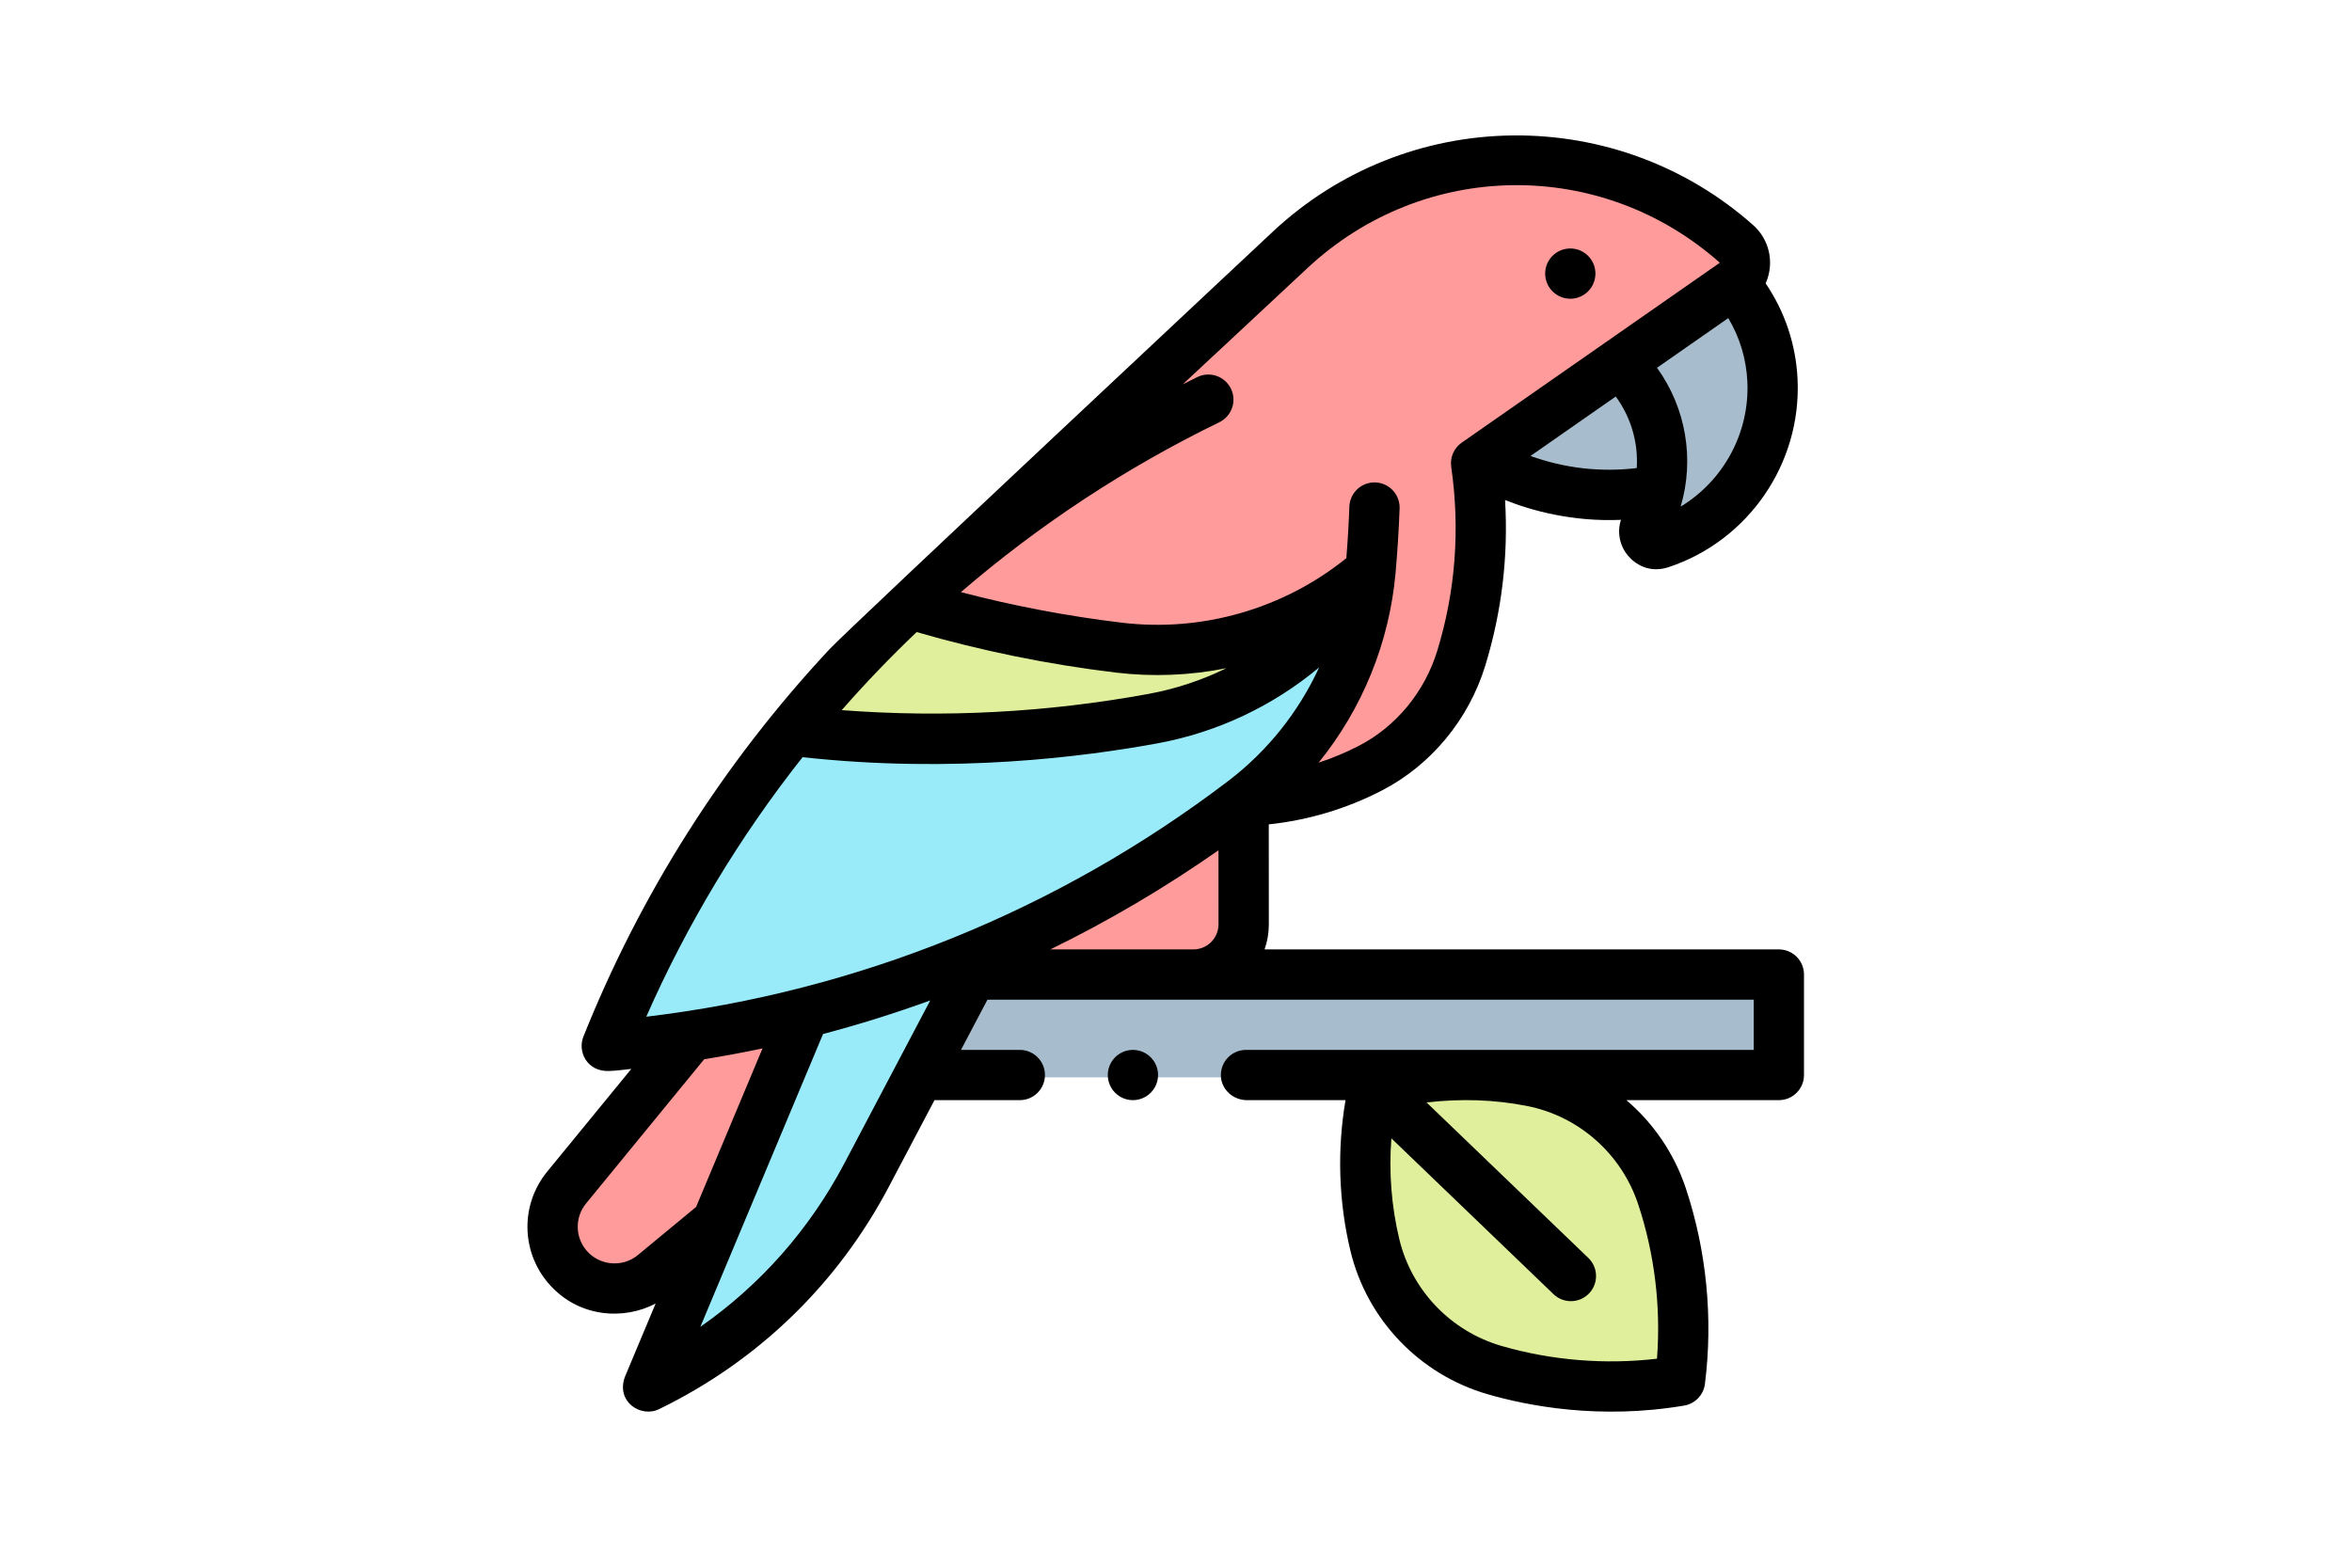 <?xml version="1.0" standalone="no"?>
<!DOCTYPE svg PUBLIC "-//W3C//DTD SVG 20010904//EN" "http://www.w3.org/TR/2001/REC-SVG-20010904/DTD/svg10.dtd">
<!-- Created using Krita: https://krita.org -->
<svg xmlns="http://www.w3.org/2000/svg" 
    xmlns:xlink="http://www.w3.org/1999/xlink"
    xmlns:krita="http://krita.org/namespaces/svg/krita"
    xmlns:sodipodi="http://sodipodi.sourceforge.net/DTD/sodipodi-0.dtd"
    width="864pt"
    height="576pt"
    viewBox="0 0 864 576">
<defs/>
<g id="symbols" transform="matrix(54.298 0 0 54.298 193.757 49.757)" fill="none">
  <path id="shape0" transform="matrix(0.017 0 0 0.017 2.263 1.017)" fill="#a7bdcd" stroke="#000000" stroke-opacity="0" stroke-width="0" stroke-linecap="square" stroke-linejoin="bevel" d="M22.618 275.123L367 275.123L367 315.123L0 315.123ZM364.451 38.644C363.761 23.99 358.139 10.568 349.226 0C306.905 12 273.791 36.173 248.271 70.387C269.76 82.918 295.124 87.043 319.282 82.242C318.214 87.143 316.457 91.868 314.064 96.276C311.896 100.265 315.633 104.912 319.944 103.488C346.775 94.624 365.869 68.76 364.451 38.644Z"/>
  <path id="shape1" transform="matrix(0.017 0 0 0.017 0.172 0.173)" fill="#ff9c9b" stroke="#000000" stroke-opacity="0" stroke-width="0" stroke-linecap="square" stroke-linejoin="bevel" d="M470.292 48.88L367.562 120.5C371.442 147.36 369.122 173.68 361.692 198.02C355.922 216.92 342.922 232.89 325.352 241.93C310.172 249.75 293.082 254.33 274.972 254.93L274.992 304.03C275.002 314.73 266.602 323.47 256.032 324L167.082 324L125.032 403.78C105.738 440.393 75.268 469.896 38.052 488L65.432 422.65L40.362 443.36C16.417 461.968 -12.357 432.161 5.632 408.79L55.032 348.46C43.935 350.174 32.782 351.502 21.592 352.44C48.222 285.86 89.132 226.54 140.532 178.27C140.642 178.16 259.532 67.29 293.672 35.45C343.872 -11.35 420.842 -11.5 471.162 33.15C476.022 37.46 475.622 45.16 470.292 48.88Z"/>
  <path id="shape2" transform="matrix(0.017 0 0 0.017 0.545 2.993)" fill="#99ebfa" stroke="#000000" stroke-opacity="0" stroke-width="0" stroke-linecap="square" stroke-linejoin="bevel" d="M303.97 0C300.74 36.3 282.37 69.59 253.38 91.66C221.588 115.875 186.929 136.074 150.19 151.8L103.44 240.51C84.146 277.123 53.676 306.626 16.46 324.73L78.78 175.98C52.927 182.533 26.578 186.944 0 189.17C18.27 143.5 43.25 101.25 73.73 63.64C122.01 69.25 170.42 67.49 217.4 58.87C253.24 52.3 284.67 30.91 303.97 0Z"/>
  <path id="shape3" transform="matrix(0.017 0 0 0.017 1.818 2.993)" fill="#e0ef9b" stroke="#000000" stroke-opacity="0" stroke-width="0" stroke-linecap="square" stroke-linejoin="bevel" d="M279.665 318.192C255.967 311.342 237.712 292.342 231.959 268.354C226.999 247.658 226.857 226.099 231.543 205.339C252.18 200.229 273.682 199.12 294.525 203.251C318.723 208.046 338.433 225.532 346.219 248.939C354.108 272.653 356.514 297.82 353.398 322.444C328.917 326.536 303.675 325.132 279.665 318.192ZM130.131 30.615C102.001 27.251 74.218 21.438 47.099 13.243C30.235 28.915 14.496 45.757 0 63.642C48.281 69.247 96.697 67.485 143.674 58.869C179.512 52.296 210.948 30.91 230.24 0C202.666 23.816 166.309 34.942 130.131 30.615Z"/>
  <path id="shape4" transform="matrix(0.017 0 0 0.017 1.37199866117044e-05 0)" fill="#000000" stroke="#000000" stroke-opacity="0" stroke-width="0" stroke-linecap="square" stroke-linejoin="bevel" d="M240.958 384C235.438 384 230.958 379.51 230.958 374C230.958 368.49 235.438 364 240.958 364C246.468 364 250.958 368.49 250.958 374C250.958 379.51 246.468 384 240.958 384ZM498.018 324L293.348 324C294.473 320.798 295.045 317.429 295.039 314.035L295.022 274.232C310.767 272.55 325.82 268.062 339.884 260.824C359.557 250.701 374.62 232.52 381.21 210.944C387.764 189.487 390.386 167.412 389.056 145.125C399.522 149.304 415.692 153.844 435.178 153.011C433.591 157.924 434.645 163.308 437.968 167.26C440.866 170.728 446.566 174.354 454.098 171.86C485.909 161.324 507.037 130.585 505.458 97.049C504.808 83.264 500.439 70.223 492.761 58.887C493.756 56.669 494.339 54.289 494.48 51.862C494.841 45.685 492.389 39.782 487.751 35.668C461.451 12.331 427.509 -0.342 392.23 0.007C356.701 0.349 322.813 13.892 296.809 38.141C296.809 38.141 127.661 196.503 120.164 204.548C78.04 249.751 45.101 301.623 22.258 358.724C19.888 364.678 23.663 372.662 32.379 372.403C35.378 372.314 38.353 371.873 41.333 371.569L7.853 412.456C-2.782 425.443 -2.607 444.15 8.327 456.888C20.239 470.766 38.522 471.591 51.013 464.953L38.786 494.137C35.114 504.097 45.211 510.549 52.384 506.993C91.783 487.826 123.405 457.208 143.833 418.448L161.987 384.001L195.957 384.001C201.467 384.001 205.947 379.511 205.947 374.001C205.947 368.491 201.467 364.001 195.957 364.001L172.527 364.001L183.068 344.001L488.017 344.001L488.017 364.001L285.957 364.001C280.207 364.001 275.585 368.873 275.981 374.696C276.342 380.001 280.993 384.001 286.31 384.001L325.565 384.001C322.171 403.831 322.818 424.403 327.508 443.959C334.075 471.341 355.017 493.225 382.161 501.072C398.047 505.663 426.534 511.291 460.319 505.581C464.673 504.85 468.034 501.353 468.591 496.973C471.891 470.889 469.259 443.946 460.98 419.056C456.373 405.206 448.081 393.166 437.34 384L498.017 384C503.54 384 508.017 379.523 508.017 374L508.017 334C508.018 328.477 503.541 324 498.018 324ZM441.462 132.402C427.187 134.136 412.705 132.485 399.186 127.583L433.111 103.93C439.144 112.15 442.1 122.226 441.462 132.402ZM485.48 97.991C486.443 118.442 475.907 137.486 458.925 147.759C464.532 128.934 461.059 108.449 449.52 92.489L477.878 72.718C482.453 80.378 485.055 88.972 485.48 97.991ZM279.952 100.798C277.536 95.833 271.553 93.766 266.585 96.183C264.633 97.133 262.705 98.123 260.768 99.097L310.45 52.768C356.716 9.625 427.233 8.705 474.525 50.673L371.803 122.292C368.702 124.455 367.085 128.182 367.625 131.924C371.205 156.716 369.341 181.337 362.083 205.101C357.06 221.544 345.634 235.372 330.733 243.04C325.633 245.664 320.331 247.876 314.877 249.653C332.18 228.264 342.999 201.987 345.474 174.159C346.233 165.616 346.769 157.055 347.083 148.484C347.285 142.965 342.975 138.327 337.456 138.125C331.95 137.916 327.299 142.233 327.097 147.752C326.843 154.599 326.441 161.44 325.891 168.27C300.883 188.437 268.571 197.783 236.591 193.959C214.973 191.366 193.557 187.301 172.493 181.79C203.723 154.919 238.29 132.191 275.337 114.167C280.303 111.749 282.369 105.764 279.952 100.798ZM154.888 197.687C180.85 205.205 207.38 210.599 234.216 213.816C248.856 215.563 263.681 214.974 278.136 212.072C268.323 216.887 257.894 220.33 247.143 222.304C206.76 229.71 165.781 231.866 125.062 228.762C134.531 217.96 144.483 207.591 154.888 197.687ZM43.95 445.657C37.84 450.708 28.678 449.915 23.526 443.89C18.919 438.511 18.835 430.603 23.326 425.127L70.329 367.727C78.103 366.472 85.847 365.032 93.552 363.408L67.117 426.511ZM126.14 409.123C112.294 435.394 92.747 457.52 68.808 474.234L117.638 357.672C132.053 353.863 146.288 349.403 160.3 344.306ZM265.014 324L208.093 324C231.394 312.616 253.766 299.423 275.004 284.541L275.015 313.997C275.016 319.521 270.538 324 265.014 324ZM278.872 256.97C211.175 308.506 131.417 340.764 47.284 350.791C63.568 313.858 84.475 279.142 109.503 247.475C169.747 254.137 221.937 247.263 250.752 241.978C274.62 237.6 296.744 227.055 315.059 211.763C306.944 229.398 294.588 245.006 278.872 256.97ZM442.002 425.368C448.548 445.045 451.112 466.173 449.517 486.92C428.849 489.338 407.638 487.617 387.716 481.858C367.467 476.004 351.85 459.695 346.957 439.294C343.821 426.221 342.776 412.626 343.811 399.206L408.332 461.224C412.314 465.052 418.643 464.927 422.472 460.944C426.299 456.963 426.173 450.632 422.192 446.805L357.815 384.926C371.553 383.317 384.96 383.779 397.852 386.333C418.433 390.412 435.35 405.369 442.002 425.368ZM405.018 55C405.018 60.523 409.495 65 415.018 65C420.541 65 425.018 60.523 425.018 55C425.018 49.477 420.541 45 415.018 45C409.495 45 405.018 49.477 405.018 55Z"/>
 </g>
</svg>

